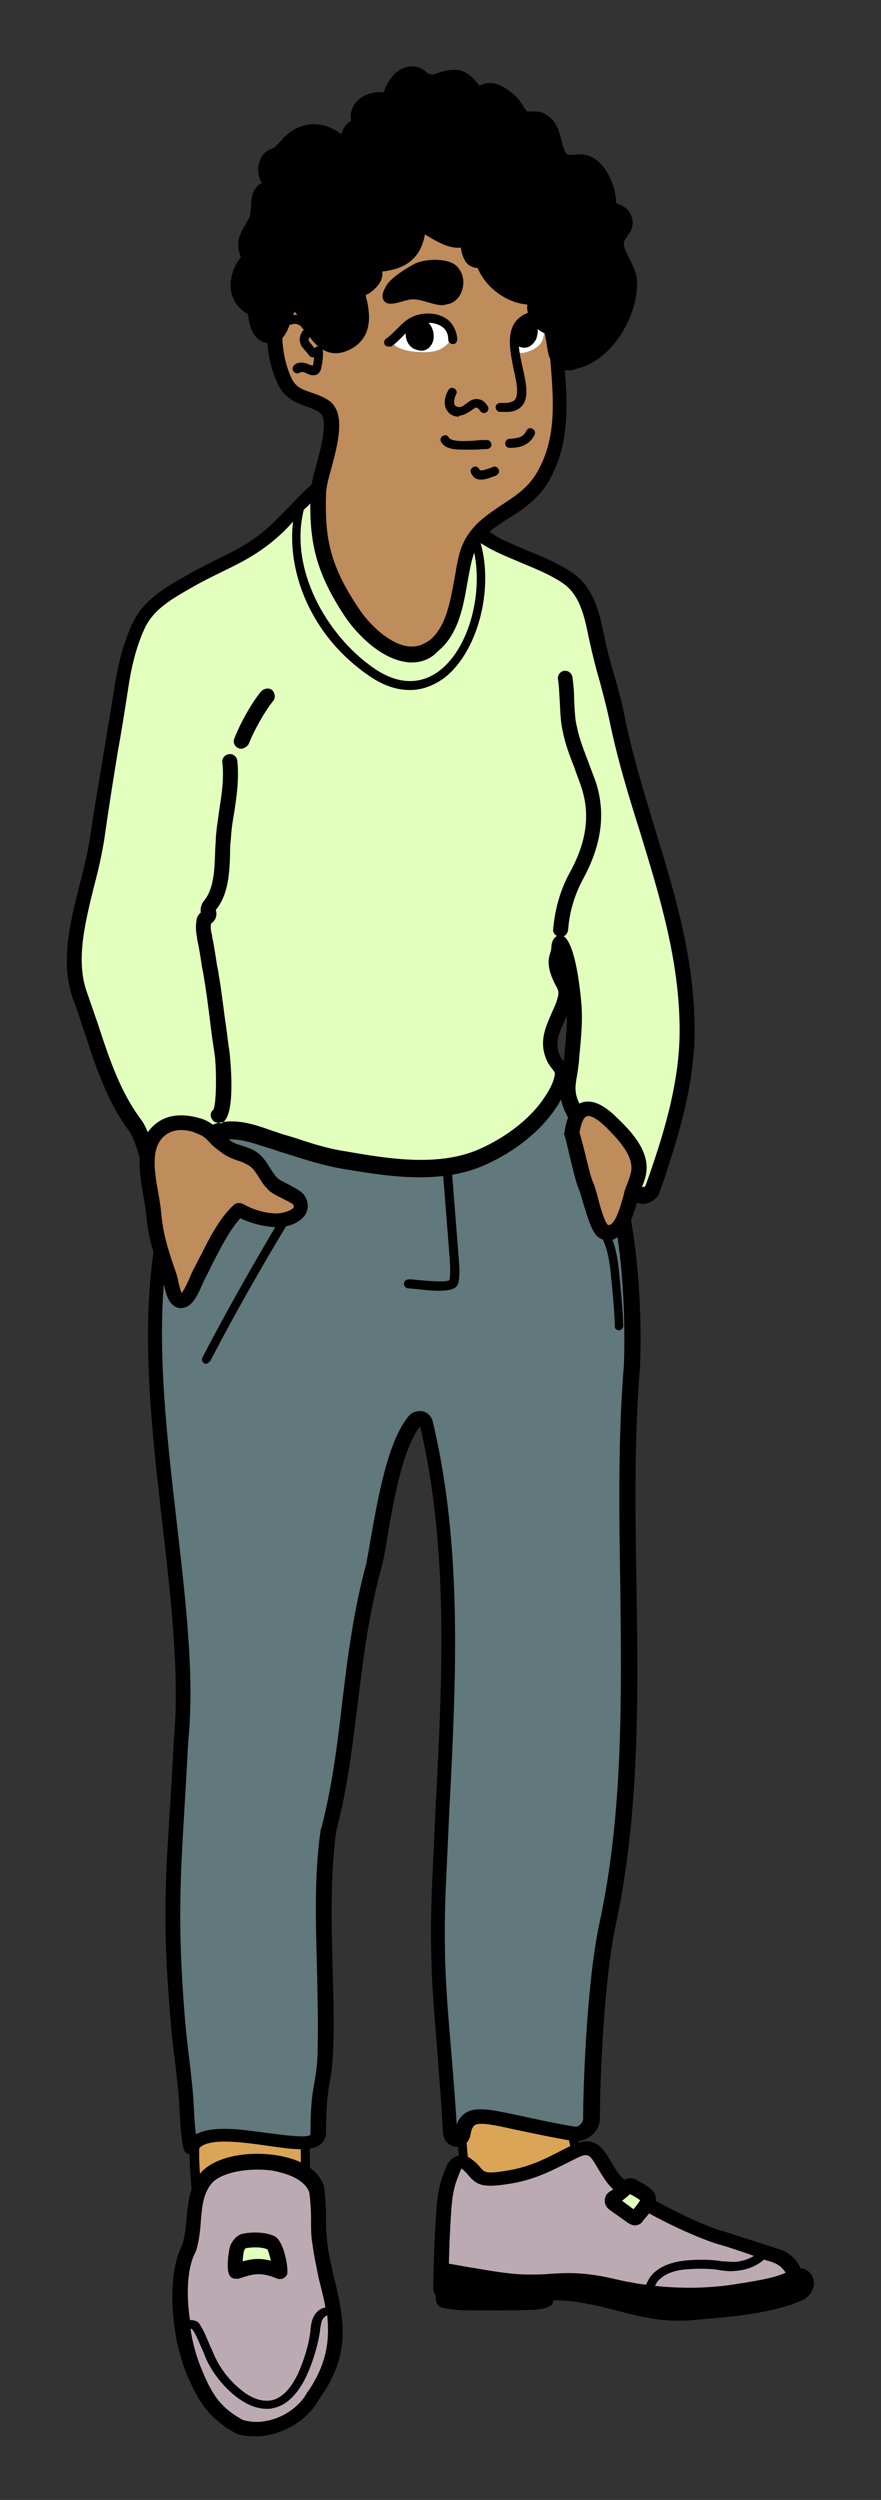 <svg xmlns="http://www.w3.org/2000/svg" xmlns:xlink="http://www.w3.org/1999/xlink" viewBox= "0 0 147 417" width="147px" height="417px">
<rect x="0" y="0" width="147" height="417" fill="#333333" stroke="none"/>
<g xmlns="http://www.w3.org/2000/svg" id="ben.svg">
<path id="Socks" fill="#DAA557" d="M78.1,365.9C77.6,360.9,76.5,355.2,77.5,350.2C78.2,346.8,79.2,347.6,82.5,347.3C86.5,346.9,90.7,348.2,94.7,348C94.6,351.5,95.1,355,95.9,358.3C96.5,360.8,98.2,364,97.9,366.5C97,374.2,78.3,367.8,78.1,365.9zM43.6,343.8C39.3,344.6,35,347.7,33.6,351.7C31.6,357.5,32.8,363.8,33.1,369.7C33.5,377.4,35.9,380.6,44.1,379C47.6,378.3,51.2,377.1,51.5,373.4C51.7,370.7,50.9,367.8,50.9,365.1C51,358.7,50.3,350.9,52,344.8C50,344.6,46,343.3,43.6,343.8z"/>
<path id="SocksBorder" d="M91.9,371C91.8,371,91.7,371,91.6,371C86.5,370.9,77.5,368.1,77.3,366C77.2,365,77.1,363.9,76.9,362.8C76.4,358.5,75.9,354.1,76.7,350.1C77.3,347,78.5,346.8,80.7,346.7C81.2,346.7,81.7,346.7,82.4,346.6C84.6,346.4,86.8,346.7,89,346.9C91,347.1,92.8,347.4,94.7,347.3C94.9,347.3,95.1,347.4,95.3,347.5C95.5,347.6,95.5,347.9,95.5,348.1C95.4,351.1,95.8,354.4,96.7,358.2C96.9,359,97.2,359.8,97.5,360.7C98.2,362.7,98.9,364.7,98.7,366.6L98.7,366.6C98.5,368.7,97.1,371,91.9,371zM78.9,365.8C79.8,367,89.1,370.4,94.3,369.3C96.1,368.9,97.1,368,97.2,366.6C97.4,365.1,96.7,363.2,96.1,361.3C95.8,360.4,95.5,359.5,95.3,358.6C94.4,354.9,94,351.7,94,348.9C92.3,348.9,90.6,348.7,88.9,348.5C86.8,348.2,84.7,348,82.6,348.2C81.9,348.3,81.3,348.3,80.8,348.3C78.9,348.4,78.7,348.4,78.2,350.5C77.4,354.3,77.9,358.6,78.4,362.8C78.7,363.7,78.8,364.8,78.9,365.8zM98,366.7L98,366.7L98,366.7zM40.5,380.2C38.4,380.2,36.7,379.7,35.5,378.7C33.5,377.1,32.6,374.4,32.3,369.7C32.2,368.4,32.1,367,32,365.7C31.6,361,31.2,356.1,32.8,351.4C34.2,347.3,38.5,343.9,43.4,343C45.2,342.7,47.5,343.1,49.6,343.6C50.5,343.8,51.4,344,52.1,344C52.3,344,52.5,344.1,52.7,344.3C52.8,344.5,52.9,344.7,52.8,344.9C51.5,349.3,51.6,354.6,51.7,359.7C51.7,361.6,51.8,363.3,51.7,365C51.7,366.2,51.8,367.5,52,368.7C52.2,370.2,52.4,371.8,52.3,373.4C51.9,377.7,47.8,379,44.3,379.7C42.8,380,41.6,380.2,40.5,380.2zM44.7,344.4C44.3,344.4,44,344.4,43.7,344.5C39.3,345.3,35.5,348.3,34.3,351.9C32.8,356.2,33.2,361,33.6,365.5C33.7,366.8,33.8,368.2,33.9,369.5C34.1,373.7,34.9,376.1,36.5,377.4C38,378.6,40.4,378.9,44,378.2C47.2,377.6,50.5,376.5,50.8,373.3C50.9,371.9,50.7,370.5,50.5,369C50.3,367.7,50.2,366.4,50.2,365.1C50.2,363.4,50.2,361.7,50.2,359.9C50.1,355,50.1,349.9,51.1,345.5C50.6,345.4,50,345.3,49.3,345.2C47.9,344.8,46.1,344.4,44.7,344.4z"/>
<path id="Shoes" fill="#BCAAB2" d="M129.4,376.2C130.9,376.7,131.9,377.6,132.4,378.8C132.6,379.2,133,379.5,133.4,379.6C133.4,379.6,133.5,379.6,133.5,379.6C134.7,379.9,134.8,381.6,133.6,382.1C128,384.4,121.1,384.9,115.2,385.4C108.8,386,104.3,383.8,98.3,382.7C92.8,381.7,88,382.2,80.5,382.5C78.1,382.6,73.5,383.1,73.5,381.4C73.5,379.4,73.6,376.2,73.7,374.1C74.1,366.6,74,365.4,75.7,361.3C76,360.5,77.1,360.2,77.7,360.8C80,362.7,79.2,363.8,83.8,363.2C88.8,362.6,91.6,360.9,95.5,358.9C99.6,356.8,99.7,360.1,102.2,363.4C104.6,366.5,115.9,371.9,120.2,373.2C120.4,373.3,126.1,375.1,129.4,376.2zM32.1,395C34,399.8,35.5,402.3,39.7,404.7C39.9,404.8,40.1,404.9,40.3,405C44.5,406.2,50.2,403.9,52.4,399.6C57.2,392.6,56.1,387.2,54.7,380.9C54.4,379.9,54.2,378.8,54,377.8C53.7,376.3,53.4,374.8,53.2,373.2C53,370.7,53.2,367.8,52.8,365.3C51,359.6,38.4,359.4,34.7,363.1C31.7,366.3,32.9,371.2,31.6,375.1C29.2,379.5,29.7,389,32.1,395z"/>
<path id="ShoesBorder" d="M135.8,380.6C135.7,379.5,134.9,378.6,133.9,378.4C133.9,378.4,133.8,378.4,133.7,378.4C133.6,378.4,133.6,378.4,133.6,378.4C132.9,376.8,131.6,375.6,129.8,375.1C127,374.2,122.6,372.8,121.1,372.3C120.8,372.2,120.7,372.2,120.7,372.2C120.7,372.2,120.7,372.2,120.7,372.2C116.1,370.9,105.5,365.5,103.4,362.8C102.8,362,102.3,361.2,101.9,360.5C100.6,358.3,99.2,355.9,95.1,358L93.9,358.6C90.6,360.3,88.1,361.6,83.8,362.2C81,362.6,80.8,362.3,80.1,361.5C79.8,361.1,79.3,360.6,78.6,360.1C78,359.6,77.2,359.4,76.4,359.6C75.6,359.8,75,360.4,74.6,361.1C73,364.9,72.9,366.5,72.6,372.2L72.5,374.3C72.4,376.5,72.3,379.6,72.3,381.7C72.3,382.1,72.4,382.5,72.7,382.9C72.7,383.3,72.7,383.7,72.8,384C72.9,384.2,73,384.5,73.3,384.7C73.6,384.9,73.9,385,74.1,385C76.1,385.4,78.2,385.4,80.3,385.4C83,385.4,85.7,385.4,88.4,385.3C89.4,385.3,90.4,385.2,91.3,384.9C91.5,384.8,91.8,384.7,92,384.5C92.2,384.3,92.3,384,92.3,383.8C92.3,383.8,92.3,383.8,92.3,383.7C94.3,383.7,96.2,383.9,98.1,384.3C99.9,384.6,101.6,385.1,103.2,385.5C106.4,386.3,109.4,387.1,113.1,387.1C113.8,387.1,114.6,387.1,115.4,387L116.8,386.9C122.4,386.4,128.9,385.9,134.1,383.6C135.3,382.8,135.9,381.7,135.8,380.6zM102.8,380.2C100.7,379.7,98.5,379.3,96.3,379.2C94.7,379.1,93.2,379.2,91.6,379.3C90.5,379.4,89.3,379.4,88.2,379.4C85.2,379.4,82,378.8,79,378.3C77.6,378.1,76.3,377.8,74.9,377.6C74.9,376.4,75,375.1,75,374.1L75.1,372C75.4,366.3,75.5,365.1,77,361.7C77.5,362.1,77.9,362.5,78.2,362.9C79.5,364.4,80.4,364.9,84.1,364.4C88.8,363.8,91.6,362.3,95,360.6L96.2,360C98.2,359,98.4,359.4,99.7,361.6C100.2,362.4,100.7,363.3,101.4,364.2C104.2,367.8,115.8,373.2,120,374.4L120.4,374.5C121.4,374.8,123.6,375.5,125.8,376.3C124.8,376.9,123.7,377.2,122.6,377.3C121.9,377.3,121.2,377.2,120.5,377.2L119.9,377.1C118.3,376.9,116.7,376.9,115.1,377C111.9,377.2,109.7,378.2,108.5,379.8C108.2,380.2,108,380.7,107.8,381.1C107,381,106.2,380.9,105.3,380.7C104.5,380.6,103.7,380.4,102.8,380.2zM124.1,380.8L123.4,380.9C118.8,381.7,114,381.8,109.3,381.3C109.4,381.1,109.5,380.9,109.6,380.7C110.6,379.4,112.4,378.6,115.1,378.5C116.6,378.4,118.2,378.4,119.7,378.6L120.3,378.7C121,378.8,121.8,378.9,122.6,378.8C124.4,378.7,126.1,378.1,127.5,376.9C128,377.1,128.6,377.2,129,377.4C129.9,377.7,130.6,378.3,131.1,379.1C129.1,380,126.4,380.4,124.1,380.8zM55.9,380.5C55.6,379.5,55.4,378.5,55.2,377.5C54.8,375.8,54.6,374.4,54.5,373C54.4,372,54.4,371,54.4,370C54.4,368.3,54.3,366.6,54.1,365C54.1,364.9,54.1,364.9,54.1,364.8C53.4,362.4,51,360.6,47.6,359.8C43.1,358.7,36.8,359.2,33.8,362.1C31.6,364.4,31.4,367.4,31.1,370.2C31,371.7,30.8,373.2,30.4,374.5C28.4,378.3,28.4,384.9,29.5,390.5C29.5,390.7,29.5,390.9,29.6,391C30,392.6,30.4,394.1,30.9,395.4C33,400.5,34.7,403.2,39,405.7C39.3,405.9,39.6,406,39.9,406.1C40.8,406.3,41.6,406.4,42.5,406.4C46.8,406.4,51.3,403.9,53.3,400.1C58.7,392.7,57.3,386.6,55.9,380.5zM32.6,375.7C32.6,375.6,32.7,375.6,32.7,375.5C33.2,373.9,33.4,372.2,33.5,370.6C33.7,368.1,33.9,365.7,35.5,364C36.8,362.7,39.8,361.9,42.9,361.9C44.2,361.9,45.6,362,46.9,362.4C48.4,362.8,50.9,363.7,51.6,365.7C51.8,367.1,51.9,368.7,51.9,370.2C51.9,371.3,51.9,372.4,52,373.4C52.2,374.8,52.4,376.3,52.8,378.1C53,379.2,53.2,380.2,53.5,381.3C53.8,382.5,54.1,383.7,54.3,384.9C53.5,385,52.8,385.6,52.4,386.3C52,387,51.9,387.8,51.8,388.6L51.8,388.8C51.5,391.3,50.7,393.7,49.7,396C48.8,397.8,47.4,400,45.2,400.4C43.3,400.7,41.5,399.7,40.3,398.7C38.4,397.2,36.9,395.3,35.9,393.2C35.6,392.6,35.4,392,35.1,391.4C34.6,390.3,34.2,389.1,33.5,388C33.3,387.6,33,387.2,32.5,387.1C32.2,387,31.9,387,31.7,387C31,382.5,31.3,378.1,32.6,375.7zM51.4,398.9C51.4,398.9,51.3,399,51.3,399C49.4,402.6,44.5,404.8,40.7,403.7C40.6,403.7,40.5,403.6,40.4,403.6C36.5,401.4,35.2,399.1,33.4,394.6C32.7,392.8,32.1,390.7,31.8,388.5C31.8,388.5,31.9,388.4,31.9,388.4C31.9,388.4,32,388.5,32.2,388.7C32.8,389.6,33.2,390.7,33.7,391.8C34,392.4,34.2,393.1,34.5,393.7C35.6,396,37.3,398.1,39.3,399.7C40.6,400.7,42.4,401.8,44.5,401.8C44.8,401.8,45.2,401.8,45.5,401.7C47.7,401.3,49.6,399.5,51.1,396.4C52.2,394,53,391.4,53.4,388.8L53.4,388.6C53.5,388,53.6,387.3,53.8,386.9C54,386.6,54.3,386.3,54.6,386.2C55,390.3,54.6,394.2,51.4,398.9z"/>
<path id="ShoeDeco" fill="#E2FFBD" d="M105.4,364.6C106.3,365.1,108.1,366,108.2,366.6C108.4,367.4,106.8,369.1,106.3,369.6C106.2,369.7,106,369.9,105.9,369.9C105.7,369.9,105.6,369.8,105.5,369.7L102.4,367.5C102.1,367.3,102.1,366.7,102.4,366.5C103.2,365.9,104,365.3,104.8,364.6C104.9,364.5,105.2,364.5,105.4,364.6zM40.7,373.8C40.2,373.9,39.6,374.7,39.5,375.2C39.2,376.6,39.2,378.9,39.3,378.8C41.8,377.9,43.3,377.5,46.7,378.8C47,378.9,46.2,374.5,45.3,374C44,373.5,42.3,373.5,40.7,373.8z"/>
<path id="ShoeDecoBorder" d="M105.9,371.2C105.4,371.2,105,370.9,104.8,370.8L101.7,368.6C101.2,368.2,100.9,367.7,100.9,367.1C100.9,366.5,101.2,365.9,101.7,365.6C102.5,365.1,103.2,364.5,103.9,363.8C104.5,363.3,105.3,363.2,106,363.5L106.3,363.7C108,364.6,109.2,365.3,109.4,366.4C109.6,367.5,108.8,368.7,107.4,370.3L107.3,370.4C107.2,370.7,106.7,371.2,105.9,371.2C106,371.2,106,371.2,105.9,371.2zM103.8,367.1L105.7,368.5C106.4,367.7,106.7,367.2,106.8,367C106.4,366.7,105.6,366.2,105.1,366C104.8,366.3,104.3,366.7,103.8,367.1zM107.1,367.1L107.1,367.1L107.1,367.1zM104.8,365.7C104.8,365.7,104.8,365.7,104.8,365.7L104.8,365.7zM104.7,364.7L104.7,364.7L104.7,364.7zM39.3,380.1C39,380.1,38.7,380,38.5,379.8C37.5,378.9,38.3,375,38.3,375C38.5,374.1,39.4,372.8,40.5,372.6L40.5,372.6C42.5,372.2,44.5,372.4,45.8,373C47.4,373.8,48.2,378.5,47.9,379.4C47.6,380,46.9,380.3,46.3,380.1C43.4,378.9,42.2,379.3,39.8,380.1C39.6,380.1,39.4,380.1,39.3,380.1zM41,375C40.9,375.1,40.7,375.4,40.7,375.5C40.6,376,40.5,376.6,40.5,377.2C42,376.8,43.3,376.6,45.2,377.1C45,376.3,44.8,375.5,44.6,375.2C43.7,374.8,42.4,374.8,41,375zM44.5,375.1L44.5,375.1L44.5,375.1zM40.9,375L40.9,375C40.9,375,40.9,375,40.9,375C40.9,375,40.9,375,40.9,375zM40.7,373.8L40.7,373.8L40.7,373.8z"/>
<path id="Pants" fill="#61787C" d="M54.3,341.8C54.1,347.7,53.1,347.7,53.1,356C53.1,360.6,35.6,353.1,32,358.1C31.5,358.8,31.2,351.6,31.1,350.8C30.9,346.9,30.1,341.9,29.6,336C28,316.9,29.2,309.2,30.2,290.3C33.4,255.5,10.9,200.9,44.8,176.8C44.8,176.8,44.9,176.8,44.9,176.7C60.2,167.5,90,163.5,96.2,184.9C96.2,185.1,96.3,185.2,96.4,185.3C107,196.5,105.4,227.7,105.4,227.7C102.9,259.2,107.9,290.7,101.3,321.1C99.4,330.1,98.7,346.5,98.7,353.3C98.7,354.9,97.2,356.1,95.6,355.9C82,353.7,78,350.8,77.2,356C77,357.4,75.2,357.2,75.1,355.7C74.2,338.8,72.5,331.8,73.2,314.4C74.2,289.2,77.1,262.4,71,237.4C70.8,236.6,69.7,236.3,69.2,236.9C64.9,242.1,63.5,255.8,62.3,261.2C58.2,275.8,58.5,290.7,54.8,305.2C54.8,305.2,54.8,305.3,54.8,305.3C53.2,317.1,54.6,330.2,54.3,341.8z"/>
<path id="PantsBorder" d="M31.9,359.4C31.8,359.4,31.7,359.4,31.6,359.4C30.7,359.1,30.3,359,29.9,350.9C29.8,348.9,29.5,346.6,29.2,343.9C28.9,341.6,28.6,339,28.4,336.2C27.1,321,27.6,313.1,28.4,301C28.6,297.8,28.8,294.3,29,290.3C30,279.7,28.6,267.3,27.1,254.2C23.8,225.5,20.1,192.9,44.2,175.8C44.3,175.8,44.3,175.7,44.4,175.7C55,169.3,72.2,165.4,84.4,170.2C91.1,172.8,95.5,177.7,97.5,184.5C108.4,196.2,106.8,227.5,106.8,227.8C105.8,240,106,252.5,106.2,264.5C106.5,283.3,106.7,302.7,102.7,321.3C100.8,330.1,100.1,346.7,100.1,353.3C100.1,354.4,99.6,355.5,98.7,356.2C97.8,356.9,96.7,357.3,95.5,357.1C91.8,356.5,88.8,355.8,86.3,355.3C82.7,354.5,80,353.9,79.2,354.5C79.1,354.6,78.7,354.8,78.5,356.1C78.3,357.3,77.3,358.2,76.2,358.1C75.1,358.1,74,357.2,73.9,355.6C73.6,349.9,73.2,345.5,72.9,341.2C72.2,333,71.6,325.8,72.1,314.2C72.3,309.9,72.5,305.5,72.7,301.2C73.8,280.1,74.9,258.4,70.1,237.9C67.1,241.8,65.6,250.7,64.6,256.6C64.3,258.5,64,260.1,63.7,261.3C61.6,268.8,60.6,276.6,59.7,284.1C58.8,291.1,58,298.3,56.1,305.4C55.1,312.7,55.3,320.7,55.5,328.5C55.6,332.9,55.8,337.4,55.6,341.6L55.6,341.6C55.5,344.3,55.3,345.8,55,347.3C54.7,349.2,54.4,351.2,54.4,355.7C54.4,356.5,54.1,357.1,53.6,357.6C52,359,48.7,358.5,44.5,357.9C40.3,357.3,34.5,356.5,33.1,358.5C32.8,359.2,32.3,359.4,31.9,359.4zM37.5,355.1C39.8,355.1,42.3,355.5,44.7,355.8C47.1,356.1,51.2,356.7,51.8,356.1C51.8,351.3,52.1,349.2,52.5,347.2C52.7,345.7,53,344.3,53,341.8C53.1,337.6,53,333.4,52.9,328.8C52.7,320.9,52.4,312.8,53.5,305.3C53.5,305.2,53.5,305.1,53.6,305C55.4,298.1,56.3,291,57.1,284C58,276.4,59,268.6,61.1,260.9C61.3,259.8,61.6,258.2,61.9,256.4C63.1,249.7,64.7,240.4,68.2,236.2C68.8,235.5,69.6,235.3,70.5,235.4C71.4,235.6,72,236.3,72.2,237.1C77.2,258,76.1,280.1,75,301.5C74.8,305.8,74.6,310.2,74.4,314.4C73.9,325.8,74.5,332.9,75.2,341.1C75.5,344.9,75.9,349.3,76.2,354.4C76.4,353.7,76.9,353,77.6,352.5C79.4,351.3,82,351.9,86.7,352.9C89.1,353.4,92.1,354.1,95.7,354.7C96.1,354.8,96.5,354.7,96.8,354.4C97.1,354.1,97.3,353.8,97.3,353.4C97.3,348.1,97.9,330.7,100,320.9C104,302.5,103.7,283.2,103.5,264.6C103.3,252.5,103.1,240,104.1,227.7C104.1,227.4,105.6,197.1,95.5,186.3C95.3,186,95.1,185.7,95,185.4C93.2,179.3,89.3,175,83.4,172.6C72,168.1,55.4,172,45.5,177.9C22.6,194.2,26.1,224.6,29.5,254C31,267.2,32.5,279.7,31.4,290.5C31.2,294.5,31,298,30.8,301.2C30.1,313.1,29.6,321,30.8,336C31,338.7,31.3,341.3,31.6,343.6C31.9,346.3,32.2,348.7,32.3,350.8C32.4,352.8,32.5,354.7,32.7,356C34,355.3,35.7,355.1,37.5,355.1zM54.3,341.8L54.3,341.8L54.3,341.8zM35.1,227C39.2,219.1,43.7,211.2,48.3,203.6C48.5,203.2,48.4,202.8,48,202.6C47.6,202.4,47.2,202.5,47,202.9C42.4,210.6,37.9,218.5,33.8,226.4C33.6,226.8,33.7,227.2,34.1,227.4C34.2,227.5,34.3,227.5,34.4,227.5C34.7,227.4,34.9,227.2,35.1,227zM76.5,213.9C76.8,212.4,76.6,210.9,76.5,209.4L75.4,195.4C75.4,195,75,194.7,74.6,194.7C74.2,194.7,73.9,195.1,73.9,195.5L75,209.5C75.1,210.9,75.2,212.3,75,213.5C74.5,214,70.8,213.6,69.6,213.5C69,213.4,68.5,213.4,68.2,213.4C67.8,213.4,67.4,213.7,67.4,214.1C67.4,214.5,67.7,214.9,68.1,214.9C68.4,214.9,68.8,215,69.4,215C70.8,215.2,72.1,215.3,73.2,215.3C75.1,215.3,76.3,215,76.5,213.9zM103.3,221.9C103.7,221.9,104,221.5,104,221.1C103.9,218.2,103.6,215.2,103.3,212.2C103.1,210,102.7,207.8,101.8,205.9C101.6,205.5,101.2,205.4,100.8,205.6C100.4,205.8,100.3,206.2,100.5,206.6C101.4,208.4,101.7,210.4,101.9,212.4C102.2,215.3,102.5,218.3,102.6,221.2C102.5,221.6,102.9,221.9,103.3,221.9C103.3,221.9,103.3,221.9,103.3,221.9z"/>
<path id="Shirt" fill="#E2FFBD" d="M73.4,84.7C76.5,85.8,79.8,89.2,83.1,90.8C86.8,92.6,91,93.9,94.5,96.2C98.2,98.6,98.8,103,99.7,106.9C100.6,111.3,102.1,115.5,103,119.9C106.6,137.5,114.7,153.2,114.7,171.9C114.7,180.9,111.9,189.8,108.9,198.4C108.5,199.5,107,199.9,106.2,199C104.5,197.3,102.8,195.3,101.1,193.7C99.3,192,96.3,186.7,95.3,184.3C94.2,181.7,95.1,179.9,95.3,177.1C95.6,173.6,96,170.2,95.6,166.6C95.2,162.9,93.5,154.9,93.1,158.2C92.9,159.9,92.3,160.1,92.9,162C93.5,164.1,94.7,164.7,94.2,166.7C93.3,170.3,90.6,172.8,92.2,176.5C93.1,178.5,94.1,177.9,93.4,180.5C93,182.1,91.9,183.8,90.9,185.1C88.2,188.6,84.1,191.5,80,193.2C72.8,196.2,64.1,194.7,57,193.5C53.4,192.9,49.7,191.5,46.1,190.4C43,189.5,39.6,187.9,36.3,188.9C32.5,190,30.2,194.5,26.8,195.1C24.5,195.5,24.3,190.3,22.3,187.6C17.7,181.3,15.9,173.5,13.2,166.1C10.2,157.9,14.8,148.2,16,139.9C17.2,131.7,18.6,123.5,19.9,115.3C20.5,111.6,21.2,108,22.8,104.5C24.4,100.9,27.8,98.9,31.2,97C37.4,93.5,41.2,92.6,46.3,87.9C47.5,86.8,52,81.7,53.4,81C53.2,86.4,52.7,89.2,56,95.5C58.3,99.8,72.1,100.6,72.7,93.6C73,92,69.7,81.5,73.4,84.7z"/>
<path id="ShirtBorder" d="M93.5,156.3C93.5,156.3,93.5,156.3,93.5,156.3C92.7,156.2,92.2,155.6,92.3,155C92.6,151.6,93.5,148.4,95.1,145.5C97.9,140.4,98.5,135.8,97,131.3C96.7,130.3,96.2,129.2,95.9,128.2C95.1,126.2,94.3,124.1,93.9,122C93.5,120.3,93.5,118.6,93.4,117C93.3,115.7,93.3,114.5,93.1,113.3C93,112.6,93.5,112,94.1,111.9C94.8,111.8,95.4,112.3,95.5,112.9C95.7,114.2,95.8,115.6,95.8,116.8C95.9,118.4,95.9,119.9,96.3,121.4C96.7,123.4,97.5,125.3,98.2,127.2C98.6,128.3,99,129.3,99.4,130.4C101.1,135.6,100.4,140.9,97.3,146.6C95.9,149.2,95,152.1,94.8,155.1C94.7,155.8,94.2,156.3,93.5,156.3zM115.9,171.9C115.9,181.2,113,190.3,110.1,198.8C109.8,199.7,109,200.4,108,200.7C107.8,200.8,107.6,200.8,107.3,200.8C106.5,200.8,105.8,200.5,105.3,200C104.5,199.3,103.8,198.4,103.1,197.7C102.1,196.6,101.2,195.6,100.2,194.8C98.2,192.9,95.1,187.3,94.1,185C93.9,184.4,93.7,183.9,93.6,183.4C93.2,184.2,92.6,185.1,91.9,186C89.3,189.4,85.2,192.5,80.5,194.5C72.9,197.7,64,196.1,56.8,194.9C54,194.4,51.1,193.5,48.3,192.6C47.4,192.3,46.6,192.1,45.8,191.8C45.3,191.6,44.8,191.5,44.2,191.3C41.7,190.5,39.1,189.6,36.7,190.3C35.1,190.8,33.7,192,32.4,193.3C30.8,194.7,29.2,196.2,27.1,196.6C24.6,197,23.7,194.4,23,192.1C22.6,190.8,22.1,189.5,21.5,188.6C17.8,183.6,15.9,177.7,14,171.9C13.4,170.2,12.9,168.4,12.2,166.7C10,160.6,11.7,153.9,13.3,147.5C14,144.8,14.6,142.3,15,139.9C15.7,134.9,16.6,129.9,17.4,125C17.9,121.8,18.5,118.5,19,115.3C19.5,111.8,20.3,108,22,104.2C23.8,100.2,27.4,98.1,30.9,96.1C32.9,95,34.6,94.1,36.2,93.3C39.7,91.6,42.4,90.3,45.7,87.1C46,86.8,46.7,86.1,47.4,85.4C50.1,82.6,52,80.5,53.2,80.1C53.6,79.9,54,80,54.4,80.2C54.8,80.4,55,80.8,54.9,81.3C54.9,81.8,54.9,82.3,54.8,82.8C54.6,87.3,54.5,89.7,57.4,95.1C58.4,96.9,63.1,98.3,67.3,97.5C68.9,97.2,71.5,96.3,71.8,93.7C71.8,93.4,71.6,92.2,71.4,91.2C70.5,86.9,70.1,84.3,71.6,83.4C72.4,83,73.2,83.1,74.2,83.9C76,84.6,77.8,85.9,79.6,87.2C81,88.2,82.4,89.3,83.8,90C85.1,90.6,86.5,91.2,87.9,91.8C90.4,92.8,93,93.9,95.3,95.4C99.1,97.9,100,102.2,100.8,106L101,106.9C101.4,108.9,102,111,102.6,113C103.2,115.2,103.9,117.6,104.3,119.9C105.6,126.2,107.5,132.3,109.3,138.3C112.5,148.7,115.9,159.8,115.9,171.9zM50.7,85C48.2,94.8,54.4,105.9,62.3,111.4C66.3,114.2,70.1,114.3,73.3,111.9C78.7,107.8,81.1,97.3,78.5,89.9C78.4,89.7,78.5,89.5,78.5,89.4C78.3,89.3,78.1,89.1,77.9,89C76.2,87.7,74.5,86.5,73,86C73,86,73,86,72.9,86C73,87.3,73.4,89.4,73.6,90.5C73.9,92.2,74.1,93.1,74.1,93.7C73.8,96.8,71.5,99,67.6,99.7C63.1,100.6,56.8,99.3,55,96C52.1,90.6,51.9,87.6,52.1,83.6C51.7,84.1,51.2,84.6,50.7,85zM94.6,169.4C94.5,169.7,94.3,170,94.2,170.3C93.3,172.3,92.5,173.9,93.4,176C93.6,176.5,93.9,176.8,94.1,177.1C94.1,177.1,94.1,177.1,94.1,177.1C94.1,177.1,94.1,177,94.1,177L94.2,175.7C94.4,173.6,94.6,171.5,94.6,169.4zM113.4,171.9C113.4,160.2,110,149.3,106.8,138.8C104.9,132.8,103,126.6,101.7,120.2C101.2,117.9,100.6,115.6,100,113.4C99.4,111.4,98.9,109.3,98.4,107.1L98.2,106.2C97.5,102.7,96.7,99.1,93.8,97.2C91.7,95.8,89.2,94.8,86.8,93.8C85.4,93.2,83.9,92.6,82.5,91.9C81.7,91.5,81,91.1,80.2,90.6C82.4,98.4,79.7,108.8,74.1,113.1C72.3,114.4,70.4,115.1,68.4,115.1C66.1,115.1,63.8,114.3,61.4,112.6C51.6,105.8,47.9,95.1,48.9,87C48.2,87.8,47.6,88.4,47.3,88.7C43.7,92.1,40.7,93.6,37.2,95.3C35.6,96.1,33.9,96.9,32,98C28.7,99.9,25.6,101.6,24.1,104.9C22.5,108.4,21.8,112,21.3,115.4C20.8,118.6,20.3,121.9,19.7,125.1C18.9,130,18.1,135,17.4,140C17,142.5,16.4,145.2,15.7,147.8C14.2,153.9,12.6,160.2,14.5,165.5C15.1,167.2,15.7,169,16.3,170.7C18.2,176.5,20,182,23.5,186.7C24.4,187.9,24.9,189.5,25.4,190.8C25.7,191.7,26.3,193.5,26.7,193.6C28.1,193.4,29.4,192.2,30.8,190.9C32.3,189.5,34,188,36.1,187.4C39.2,186.5,42.3,187.5,45.1,188.5C45.6,188.7,46.1,188.8,46.6,189C47.4,189.3,48.3,189.5,49.2,189.8C51.9,190.7,54.7,191.6,57.4,192C64.3,193.2,72.8,194.7,79.7,191.8C83.9,190,87.7,187.2,90.1,184.1C91.3,182.5,92.1,181.1,92.4,180C92.7,179,92.6,178.9,92.3,178.5C92,178.1,91.6,177.7,91.2,176.8C89.9,173.8,91,171.4,92,169.1C92.4,168.2,92.9,167.2,93.1,166.2C93.3,165.4,93.1,165.1,92.7,164.3C92.4,163.8,92.1,163.1,91.8,162.2C91.4,160.7,91.5,159.9,91.8,159C91.9,158.7,92,158.4,92,157.9C92.1,156.7,92.7,156,93.5,156C93.5,156,93.5,156,93.5,156C95.5,156,96.5,162.4,96.9,166.3C97.3,169.6,97,172.7,96.7,175.8L96.6,177.1C96.5,177.9,96.4,178.7,96.3,179.3C96,180.9,95.8,182.1,96.5,183.7C97.4,186,100.3,191.2,101.9,192.6C102.9,193.5,103.9,194.6,104.9,195.7C105.6,196.5,106.3,197.2,107,197.9C107.1,198,107.3,198,107.4,198C107.5,198,107.6,197.9,107.7,197.8C110.6,189.7,113.4,180.8,113.4,171.9zM41.5,124.1C42.4,121.8,44.2,118.6,45.6,116.9C46,116.4,45.9,115.6,45.4,115.1C44.9,114.7,44.1,114.8,43.6,115.3C42,117.2,40.1,120.6,39.1,123.2C38.8,123.8,39.2,124.6,39.8,124.8C40,124.9,40.1,124.9,40.3,124.9C40.8,124.8,41.3,124.5,41.5,124.1zM37.2,187.2C39.5,185.7,38.3,175.6,38.3,175.5C38,173.6,37.8,171.6,37.5,169.7C37.2,167.4,36.9,164.9,36.5,162.6C36.4,161.8,36.2,161.1,36.1,160.3C35.9,159,35.7,157.6,35.4,156.3L35.4,156.1C35.2,155.3,35.1,154.8,35.2,154.1C35.2,154.1,35.3,154,35.3,154C35.6,153.8,36.4,153,36,151.8C38.2,149.1,38.3,145.4,38.4,142.1C38.4,141.4,38.4,140.8,38.5,140.2C38.6,138.5,38.8,137,39.1,135.4C39.5,132.7,39.9,130,39.6,126.9C39.5,126.2,38.9,125.7,38.2,125.8C37.5,125.9,37,126.5,37.1,127.2C37.4,129.9,37,132.4,36.6,135C36.4,136.6,36.1,138.2,36,140C36,140.7,35.9,141.3,35.9,142C35.8,145.1,35.7,148.3,34,150.3C33.6,150.8,33.4,151.5,33.5,152.2C33.2,152.5,32.9,152.8,32.8,153.4C32.6,154.7,32.7,155.5,32.9,156.5L32.9,156.7C33.2,158,33.4,159.3,33.6,160.6C33.7,161.4,33.9,162.2,34,162.9C34.4,165.2,34.7,167.6,35,169.9C35.2,171.8,35.5,173.8,35.8,175.8C36.1,177.5,36.2,183.9,35.6,185.1C35.1,185.5,35,186.2,35.4,186.7C35.6,187.1,36,187.3,36.5,187.3C36.8,187.4,37,187.4,37.2,187.2zM35.2,154.2L35.2,154.2L35.2,154.2zM33.7,152.7L33.7,152.7L33.7,152.7z"/>
<path id="Body" fill="#BF8C5C" d="M101.8,187C103.7,188.8,106,191.2,106.5,193.9C106.8,195.9,105.9,197.2,105.4,199.1C105,200.5,103.7,206.9,100.8,205.4C99.6,204.8,98.4,199.1,97.8,197.8C97.2,196.5,95.9,190.6,95.4,189C96.1,184.5,98.2,183.6,101.8,187zM33.2,187.7C30.6,186.9,27.9,186.8,26,189C23.1,192.4,25.3,198.4,25.6,202.3C25.9,206.2,27,209.3,28.2,213C28.7,214.4,28.9,217.6,30.6,216.8C31.7,216.3,32.8,213.2,33.4,212.1C35.2,208.7,37,204.3,39.8,201.7C41.7,202.8,43.8,203.4,46,203.5C47.8,203.6,51.2,202.4,49.8,200.1C49.2,199.2,46.3,198.3,45.3,197.3C44.1,196,43.5,194.2,42,193.2C40.6,192.3,38.9,192.2,37.4,191.1C35.9,190.1,35.4,188.4,33.2,187.7zM62.8,35.4C61.3,38.9,59.5,41.6,57.6,45.1C55.1,49.6,56.2,49,51.6,47.6C47,46.2,46.7,47,46.1,52.2C45.7,56,45.9,59.8,47.5,63.5C49,66.8,52,66.3,54.2,68C57.2,70.3,53.2,79,53.1,82.5C52.8,90.2,53.8,95,58.7,102.2C61,105.7,67.3,112.1,72.5,107.7C76.6,104.2,76.5,97.4,77.8,92.6C79.7,85.9,87,85.8,90.6,79.5C94.5,72.6,93.3,65.2,92.9,57.4C92.5,50,94.2,40.9,88.7,35.1C84.1,30.2,68.4,21.6,64.1,31.2C64.6,32.4,63.4,34,62.8,35.4z"/>
<path id="BodyBorder" d="M101.6,206.9C101.1,206.9,100.7,206.8,100.2,206.6C99,206,98.4,204.3,97.2,200.3C97,199.5,96.7,198.7,96.6,198.4C96.2,197.6,95.7,195.5,95,192.6C94.7,191.3,94.4,190,94.2,189.4C94.1,189.2,94.1,189,94.2,188.8C94.6,186,95.6,184.4,97.1,183.9C98.7,183.4,100.5,184.1,102.7,186.2C104.9,188.3,107.3,190.8,107.8,193.7C108.1,195.5,107.6,196.8,107.1,198C106.9,198.5,106.8,198.9,106.6,199.4L106.5,199.8C105.7,202.8,104.8,205.6,102.8,206.5C102.4,206.8,102,206.9,101.6,206.9zM101.4,204.3C101.6,204.4,101.7,204.3,101.8,204.3C102.6,203.9,103.3,202.2,104.1,199.2L104.2,198.7C104.4,198.1,104.6,197.6,104.8,197.1C105.2,196,105.5,195.2,105.3,194.1C104.9,191.9,102.9,189.8,101,187.9C99.4,186.4,98.4,186,97.9,186.2C97.5,186.3,97,187.1,96.7,188.9C96.9,189.6,97.2,190.7,97.5,191.9C98,193.9,98.6,196.6,99,197.3C99.2,197.8,99.4,198.5,99.7,199.5C100,200.8,100.8,203.7,101.4,204.3zM30.2,218.2C29.8,218.2,29.5,218.1,29.3,218C28.1,217.4,27.7,215.8,27.4,214.5C27.3,214.1,27.2,213.8,27.1,213.5L26.9,212.9C25.7,209.4,24.7,206.4,24.4,202.5C24.3,201.6,24.1,200.5,23.9,199.4C23.3,195.8,22.5,191.3,25.1,188.3C26.5,186.7,29,185.2,33.6,186.6C35.2,187.1,36.1,188.1,36.8,188.9C37.2,189.4,37.6,189.8,38.1,190C38.1,190,38.2,190.1,38.2,190.1C38.8,190.6,39.6,190.9,40.4,191.1C41.2,191.4,42,191.6,42.7,192.1C43.8,192.8,44.5,193.9,45.1,194.9C45.5,195.5,45.8,196,46.2,196.4C46.5,196.8,47.4,197.2,48.2,197.6C49.3,198.2,50.3,198.7,50.8,199.4C51.7,200.8,51.3,201.9,51,202.5C50,204.2,47.5,204.8,46,204.7C44,204.6,42,204.1,40.1,203.2C38.3,205.2,36.9,208,35.6,210.5C35.2,211.2,34.9,212,34.5,212.7C34.4,212.9,34.2,213.3,34,213.7C33.1,215.8,32.3,217.5,31.1,218C30.8,218.1,30.5,218.2,30.2,218.2zM30.2,188.5C28.9,188.5,27.8,189,27,189.9C25.2,192,25.8,195.6,26.4,198.9C26.6,200.1,26.8,201.2,26.9,202.3C27.2,205.9,28.1,208.6,29.3,212.1L29.5,212.7C29.6,213,29.7,213.5,29.8,214C29.9,214.4,30.1,215.2,30.3,215.7C30.8,215.1,31.5,213.5,31.8,212.8C32,212.3,32.2,211.9,32.3,211.7C32.7,211,33,210.3,33.4,209.6C34.9,206.6,36.6,203.2,39,201C39.4,200.6,40,200.6,40.5,200.8C42.3,201.8,44.2,202.4,46.2,202.4C47.2,202.4,48.7,201.9,49,201.4C49,201.4,49.1,201.2,48.9,200.9C48.7,200.7,47.9,200.3,47.3,200C46.3,199.5,45.2,199,44.6,198.3C44,197.7,43.6,197,43.2,196.4C42.7,195.6,42.2,194.8,41.5,194.4C41,194.1,40.4,193.8,39.7,193.6C38.8,193.3,37.8,192.9,36.9,192.2C36.2,191.7,35.6,191.2,35.1,190.7C34.5,190,33.9,189.4,32.9,189.1C31.9,188.6,31,188.5,30.2,188.5zM68.7,110.5C68.3,110.5,68,110.5,67.6,110.4C63.6,109.8,59.7,106,57.6,102.9C52.4,95.1,51.6,89.9,51.8,82.4C51.8,81.1,52.3,79.4,52.8,77.5C53.6,74.5,54.8,70,53.4,68.9C52.8,68.4,52,68.1,51.1,67.8C49.5,67.2,47.4,66.5,46.3,63.9C44.7,60.5,44.2,56.5,44.8,51.9C45.2,48.8,45.4,47,46.8,46.1C48,45.3,49.6,45.6,51.9,46.3C52.6,46.5,53.2,46.7,53.6,46.9C54.1,47.1,54.6,47.2,54.8,47.3C55,47.1,55.3,46.5,55.5,46C55.7,45.6,56,45,56.4,44.4C56.9,43.5,57.4,42.7,57.8,42C59.2,39.6,60.5,37.5,61.5,34.9C61.7,34.5,61.9,34.1,62.1,33.6C62.4,33.1,62.9,32,62.8,31.7C62.7,31.4,62.7,31,62.8,30.7C64,28,66.2,26.3,69.2,25.8C76.3,24.6,86.1,30.6,89.5,34.3C94.1,39.2,94,46.2,94,52.4C94,54.2,94,55.8,94,57.4C94.1,58.6,94.1,59.7,94.2,60.9C94.7,67.6,95.1,74,91.6,80.2C89.8,83.3,87.2,85,84.8,86.5C82.1,88.2,79.8,89.7,78.9,92.9C78.5,94.2,78.3,95.6,78,97.1C77.3,101.2,76.5,105.8,73.1,108.6C71.9,109.9,70.4,110.5,68.7,110.5zM48.6,48.2C48.4,48.2,48.3,48.2,48.2,48.3C47.7,48.6,47.5,50.8,47.3,52.3C46.8,56.5,47.2,59.9,48.6,63C49.3,64.6,50.5,65,52,65.5C52.9,65.8,54,66.2,55,66.9C57.7,69,56.4,73.9,55.3,78.1C54.8,79.8,54.4,81.4,54.4,82.4C54.2,89.5,54.9,94.1,59.8,101.4C61.2,103.6,64.6,107.3,68,107.8C69.4,108,70.6,107.6,71.8,106.7C74.4,104.5,75.1,100.5,75.8,96.7C76.1,95.1,76.3,93.6,76.7,92.2C77.9,88.1,80.8,86.2,83.6,84.3C85.9,82.8,88.1,81.4,89.6,78.8C92.8,73.3,92.4,67.3,91.9,60.9C91.8,59.7,91.7,58.5,91.7,57.4C91.6,55.7,91.6,54,91.6,52.3C91.7,46.3,91.7,40.1,87.8,35.9C84.3,32.2,75.4,27.2,69.7,28.2C67.7,28.5,66.3,29.6,65.4,31.3C65.6,32.5,65,33.6,64.4,34.7C64.2,35.1,64,35.4,63.9,35.8C62.8,38.6,61.4,40.8,60,43.2C59.5,44,59.1,44.8,58.6,45.6C58.3,46.2,58,46.7,57.7,47.1C56.2,49.9,55.6,50.1,52.8,49.2C52.3,49,51.8,48.9,51.1,48.6C49.8,48.3,49,48.2,48.6,48.2zM53.1,57.8C52.8,57.8,52.6,57.9,52.5,58.1L51.7,57.1C51.6,57,51.5,56.8,51.5,56.8C51.4,56.6,51.8,56,52,55.9C52.3,55.6,52.2,55.1,51.9,54.8C51.8,54.8,51.8,54.7,51.7,54.7C51.8,54.5,51.8,54.2,51.7,54C51.1,52.8,49.4,52.2,48.1,52.7C47.7,52.9,47.5,53.3,47.7,53.7C47.9,54.1,48.3,54.3,48.7,54.1C49.3,53.9,50.1,54.1,50.4,54.7C50.5,54.8,50.6,54.9,50.7,55C50.3,55.4,49.8,56.3,50.1,57.2C50.2,57.6,50.4,57.9,50.6,58.1L51.6,59.3C51.7,59.5,52,59.6,52.2,59.6C52.3,59.6,52.4,59.6,52.4,59.6C52.4,60.1,52.3,60.5,52.2,61C52.2,61,52.2,61,52.2,61C52.1,61,52,60.9,51.8,60.9C50.4,60.2,49.5,60.5,49.1,60.9C48.8,61.2,48.7,61.6,49,62C49.3,62.3,49.7,62.4,50.1,62.1C50.3,62,50.7,62,51.2,62.3C51.4,62.4,51.8,62.6,52.3,62.6C52.6,62.6,53,62.5,53.2,62.2C53.5,61.9,53.6,61.5,53.6,61.4C53.8,60.5,53.9,59.6,53.9,58.8C53.9,58.2,53.6,57.8,53.1,57.8z"/>
<path id="EyeWhites" fill="#FFFFFF" d="M64.6,57.2C66.3,55.5,67.7,53.5,70.4,53.1C71.9,52.8,73.6,53.2,74.6,54.4C75.2,55.1,75.6,55.9,75.2,56.7C74.7,57.5,73.9,58.1,73.1,58.4C72,58.8,70.8,58.8,69.7,58.7C68.1,58.6,66.5,58.3,65.4,57.2M86.4,58.8C86.8,58.9,87.2,58.9,87.6,58.8C88.7,58.5,89.8,58,90.4,57C90.9,56,90.8,54.8,90.7,53.7C90.6,53.1,90.5,52.4,89.9,52.3C89.6,52.2,89.3,52.3,89,52.4C88,52.7,87.1,53.4,86.5,54.3C86,55.2,85,58.2,86.4,58.8z"/>
<path id="EyePupils" d="M72.1,57.3C71.8,57.9,71.2,58.5,70.3,58.5C70,58.5,69.6,58.4,69.1,58.2C68.3,57.8,67.8,57,67.7,56C67.6,54.9,68,53.9,68.7,53.4C69,53.2,69.8,52.8,70.8,53.3C70.8,53.3,70.8,53.3,70.8,53.3C72.3,54.1,72.7,56.1,72.1,57.3zM89.3,53.7C88.9,53.2,88.3,53,87.5,53.1L87.5,53.1C86.1,53.4,85.3,55,85.4,56.2C85.5,57.3,86.3,57.9,87.4,58C87.4,58,87.5,58,87.5,58C88.3,58,88.9,57.5,89.4,56.7C89.8,55.8,89.9,54.5,89.3,53.7z"/>
<path id="NoseMouth" d="M85,74.7C84.6,74.7,84.3,74.4,84.3,74C84.3,73.6,84.6,73.2,85,73.2C86.3,73.1,87.3,73,87.8,71.9C88,71.5,88.4,71.3,88.8,71.5C89.2,71.7,89.4,72.1,89.2,72.5C88.2,74.6,86.2,74.7,85,74.7C85,74.7,85,74.7,85,74.7zM79.2,75C79.9,75,80.6,74.9,81.2,74.9C81.6,74.9,82,74.6,82,74.2C82,73.8,81.7,73.4,81.3,73.4C80.6,73.4,79.9,73.4,79.2,73.5C77.6,73.6,75.3,73.7,74.9,73C74.7,72.6,74.3,72.5,73.9,72.7C73.5,72.9,73.4,73.4,73.6,73.7C74.2,74.8,75.6,75,77.3,75C77.9,75,78.6,75,79.2,75zM82.6,79.4L82.8,79.3C83.2,79.1,83.4,78.7,83.2,78.3C83,77.9,82.6,77.7,82.2,77.9L82,78C80.6,78.5,80.1,78.6,80,78.3C79.8,77.9,79.4,77.7,79,77.9C78.6,78.1,78.4,78.5,78.6,78.9C79,79.8,79.6,80,80.3,80C81.1,80,82,79.6,82.6,79.4zM76.9,69.3C77.5,69.2,78.1,68.8,78.6,68.5C79,68.2,79.4,67.9,79.6,68C79.6,68,79.8,68.1,80.1,68.5C80.3,68.9,80.8,69,81.1,68.8C81.5,68.6,81.6,68.1,81.4,67.8C81,67.1,80.5,66.7,79.9,66.6C79,66.4,78.3,66.9,77.7,67.4C77.3,67.7,77,67.9,76.7,67.9C76.3,67.9,76.1,67.8,75.9,67.6C75.7,67.3,75.7,66.6,76.1,65.8C76.3,65.4,76.2,65,75.8,64.8C75.4,64.6,75,64.7,74.8,65.1C74.1,66.3,74,67.6,74.6,68.5C75,69.1,75.7,69.5,76.5,69.5C76.7,69.3,76.8,69.3,76.9,69.3zM87.1,67.7C88.3,66.3,87.8,63.9,87.2,61.3C86.3,57.3,85.9,54.5,88.8,53.6C89.2,53.5,89.4,53,89.3,52.6C89.2,52.2,88.7,52,88.3,52.1C84,53.6,85,58,85.7,61.6C86.2,63.7,86.6,65.8,85.9,66.7C85.5,67.1,84.7,67.3,83.5,67.2C83.1,67.2,82.7,67.5,82.7,67.9C82.7,68.3,83,68.7,83.4,68.7C83.6,68.7,83.9,68.7,84.1,68.7C85.5,68.8,86.5,68.4,87.1,67.7z"/>
<path id="EyeTop" d="M64.8,57.8C64.6,57.8,64.3,57.7,64.2,57.5C64,57.2,64.1,56.7,64.4,56.5C65,56.1,65.6,55.5,66.1,55C67.2,53.9,68.3,52.7,70.3,52.4C72.1,52.1,73.7,52.5,74.8,53.4C75.7,54.2,76.2,55.3,76.3,56.6C76.3,57,76,57.4,75.6,57.4C75.2,57.4,74.8,57.1,74.8,56.7C74.8,55.8,74.5,55.1,73.9,54.6C73.1,54,72,53.7,70.6,53.9C69.1,54.1,68.2,55,67.2,56.1C66.6,56.7,66,57.3,65.3,57.8C65.1,57.8,65,57.8,64.8,57.8z"/>
<path id="Eyebrow" d="M75.6,44.9C77.4,46.5,76.6,49.8,74.2,50.1C72.1,50.3,70.4,48.7,68,49.3C66.5,49.7,63.2,51.2,65.1,48C65.8,46.8,68.5,45.2,69.7,44.6C71.6,43.9,74.8,44,75.6,44.9z"/>
<path id="EyebrowBorder" d="M73.8,50.9C72.9,50.9,72.1,50.6,71.3,50.4C70.3,50.1,69.3,49.8,68.2,50C68,50.1,67.7,50.1,67.4,50.2C66.1,50.6,64.7,51,64.1,50.2C63.5,49.5,64,48.4,64.5,47.6C65.4,46.1,68.4,44.4,69.4,43.9C71.3,43.1,74.8,43.1,76.1,44.3C77.2,45.3,77.6,46.9,77.1,48.4C76.7,49.8,75.6,50.7,74.3,50.8C74.2,50.9,74,50.9,73.8,50.9zM69.1,48.4C70.1,48.4,71,48.7,71.8,48.9C72.6,49.2,73.4,49.4,74.2,49.3C75.2,49.2,75.6,48.3,75.8,47.9C76.1,47,75.9,46,75.2,45.4C75.2,45.4,75.2,45.4,75.2,45.4C74.6,44.8,71.8,44.5,70.2,45.3C68.9,45.9,66.5,47.4,65.9,48.4C65.7,48.8,65.5,49.1,65.5,49.2C65.9,49.2,66.7,48.9,67.1,48.8C67.4,48.7,67.7,48.6,68,48.5C68.3,48.4,68.7,48.4,69.1,48.4z"/>
<path id="Hair" d="M58.2,23.2C58.1,21.8,59.1,20.7,60.4,21.2C58.1,18,62.1,15.9,64.8,16.8C65.2,15.2,66.1,13.2,67.7,12.5C69.8,11.6,70.1,13.3,71.8,13.6C73,13.8,74.7,12.6,76.4,13C78.3,13.4,78.7,15,80,16.1C81.8,14.3,83.7,15.7,85.4,17.2C86,17.8,86.9,19.6,87.4,19.8C88.3,20.3,89.2,19.6,90.3,20.2C92.7,21.5,92.1,24.6,93.4,26.3C94.7,28.1,96.7,26.2,98.6,27.7C100.5,29.1,101.9,32.6,101.3,35C102.3,35.2,103.5,35.4,104,36.5C104.7,38.1,103,38.9,102.7,40.3C102.3,42.5,104.8,44.7,104.9,47.3C105,52.5,101,59.3,95.8,60.4C91.6,61.3,92.8,57.2,91.7,54.6C89.6,54.3,87.9,51,90,49.5C86,50.4,81.2,47.3,80.4,43.3C77.9,44.4,77.5,40.5,78.5,39C75.7,41.9,72.7,38.3,69.7,37.3C69.5,42.5,66.7,43.9,62.1,44.2C62.7,45.7,62.4,46.5,61.3,47.5C59.7,49,59.2,47.5,59.8,50.4C60.3,53,60.5,55.9,57.6,57.3C54.3,58.9,52.5,55.9,51.1,53.4C49.3,50,48.4,49.6,47,53.3C46.5,54.7,46,56.4,44.4,56C42.6,55.6,42.3,53,42.3,51.5C38.3,50,39,45.5,41.4,43.1C39.7,40.1,41.3,39.2,42.4,36.7C43.3,34.6,41.6,31.2,45.7,31.3C44.5,30.2,43.5,29,44.2,27.2C44.7,25.9,45.6,26.1,46.4,25.5C47.1,24.9,47.2,24.7,48,23.9C50.8,21.2,53.9,21.4,56.7,24C57.3,23.7,58.3,23.5,58.2,23.2z"/>
<path id="HairBorder" d="M94.9,61.8C94.1,61.8,93.5,61.6,92.9,61.2C91.6,60.3,91.4,58.8,91.2,57.3C91.1,56.7,91,56.2,90.9,55.6C89.6,55.1,88.5,53.8,88.1,52.3C88,51.8,87.9,51.3,88,50.8C86.5,50.7,84.9,50.1,83.5,49.2C81.7,48,80.4,46.4,79.7,44.7C79,44.7,78.3,44.4,77.8,43.8C77.3,43.1,77,42.2,76.9,41.3C75.1,41.5,73.3,40.5,71.9,39.7C71.6,39.5,71.2,39.3,70.9,39.1C70.1,43.6,67.1,44.9,63.8,45.3C63.9,46.5,63.4,47.4,62.3,48.4C61.8,48.8,61.4,49.1,61,49.2C61.1,49.5,61.1,49.9,61.2,50C61.6,51.9,62.5,56.2,58.4,58.3C53.8,60.6,51.3,55.9,50.3,53.8C49.8,52.8,49.4,52.3,49.2,52C49,52.3,48.8,52.7,48.5,53.6L48.4,54C47.9,55.3,47,57.8,44.4,57.2C42.6,56.8,41.6,55,41.4,52.4C39.9,51.6,39,50.4,38.6,48.8C38.2,46.9,38.8,44.6,40.2,42.9C39.2,40.5,40,39.1,40.8,37.7C41.1,37.3,41.3,36.8,41.6,36.3C41.8,35.8,41.8,35.2,41.9,34.5C41.9,33.3,42,31.4,43.7,30.5C43.1,29.6,42.8,28.3,43.4,26.7C43.9,25.4,44.8,25,45.4,24.8C45.6,24.7,45.8,24.6,45.9,24.5C46.2,24.2,46.4,24,46.6,23.8C46.8,23.6,47,23.4,47.3,23C50.2,20.1,53.8,20,57,22.4C57.1,21.6,57.6,20.9,58.2,20.4C58.3,20.3,58.4,20.2,58.6,20.2C58.4,19.2,58.6,18.2,59.2,17.3C60.2,15.9,62.2,15.2,64,15.4C64.6,13.8,65.6,12.1,67.2,11.4C69.2,10.6,70.3,11.4,71,11.9C71.3,12.2,71.6,12.4,72,12.4C72.2,12.5,72.8,12.3,73.3,12.1C74.2,11.8,75.4,11.5,76.6,11.7C78.2,12.1,79,13.1,79.7,13.9C79.8,14,79.9,14.2,80,14.3C82.5,12.9,85,15.1,86.1,16.1C86.5,16.5,86.9,17,87.3,17.7C87.5,18,87.8,18.5,88,18.6C88.1,18.6,88.3,18.6,88.6,18.6C89.2,18.6,90,18.5,90.9,19C92.9,20.1,93.3,21.9,93.7,23.5C93.9,24.3,94.1,25,94.4,25.5C94.7,25.8,94.8,25.9,95.8,25.8C96.7,25.7,98,25.6,99.4,26.6C101.4,28,102.8,31.3,102.8,33.9C103.7,34.2,104.8,34.7,105.3,35.9C106,37.5,105.2,38.7,104.6,39.5C104.4,39.8,104.1,40.1,104.1,40.4C104,41.1,104.5,42.1,105,43.1C105.6,44.3,106.3,45.6,106.3,47.1C106.4,52.8,102.1,60.2,96.2,61.5C95.7,61.7,95.3,61.8,94.9,61.8zM90.2,48.3C90.7,48.3,91.1,48.6,91.3,49C91.5,49.5,91.4,50.2,90.9,50.5C90.8,50.6,90.3,50.9,90.5,51.7C90.7,52.5,91.4,53.2,92,53.3C92.4,53.4,92.8,53.7,93,54.1C93.4,55,93.5,56,93.6,56.9C93.7,57.8,93.9,58.9,94.2,59.1C94.4,59.3,94.9,59.3,95.6,59.1C100.2,58.1,103.8,51.9,103.7,47.2C103.7,46.3,103.2,45.3,102.7,44.3C102,43,101.3,41.6,101.6,40C101.7,39.2,102.2,38.6,102.5,38.1C103,37.3,103.1,37.2,102.9,36.9C102.7,36.4,102,36.3,101.1,36.1C100.8,36,100.5,35.8,100.3,35.6C100.1,35.3,100.1,35,100.1,34.6C100.5,32.8,99.4,29.8,97.9,28.7C97.3,28.3,96.8,28.3,96,28.4C95,28.5,93.5,28.6,92.4,27.1C91.8,26.2,91.5,25.2,91.3,24.2C90.9,22.8,90.7,21.9,89.7,21.3C89.4,21.2,89.2,21.2,88.7,21.2C88.2,21.2,87.4,21.3,86.7,20.9C86.2,20.6,85.8,20.1,85.2,19.2C85,18.8,84.6,18.3,84.4,18.1C82.2,16.2,81.5,16.2,80.7,17C80.2,17.5,79.5,17.5,79,17.1C78.4,16.6,78,16.1,77.6,15.6C77,14.8,76.6,14.4,75.9,14.2C75.3,14.1,74.6,14.3,73.9,14.5C73.1,14.8,72.3,15,71.4,14.8C70.5,14.6,69.9,14.2,69.4,13.8C68.8,13.4,68.7,13.3,68,13.6C67.1,14,66.4,15.2,65.9,17.1C65.8,17.4,65.6,17.7,65.3,17.9C65,18.1,64.6,18.1,64.3,18C63.2,17.6,61.6,18,61,18.8C60.9,19,60.5,19.5,61.3,20.5C61.6,20.9,61.6,21.5,61.3,22C61,22.4,60.4,22.6,59.9,22.4C59.7,22.3,59.6,22.4,59.6,22.4C59.5,22.5,59.3,22.8,59.4,23.2C59.4,23.2,59.4,23.2,59.4,23.3C59.4,24.3,58.5,24.6,58,24.9C57.9,25,57.7,25,57.6,25.1C57.1,25.5,56.4,25.5,56,25C53.6,22.8,51.2,22.7,49,24.9C48.7,25.2,48.6,25.4,48.4,25.5C48.1,25.8,47.9,26.1,47.4,26.5C47,26.8,46.6,27,46.3,27.1C45.9,27.3,45.8,27.3,45.6,27.7C45.3,28.5,45.4,29.1,46.8,30.3C47.2,30.6,47.3,31.2,47.2,31.7C47,32.2,46.6,32.5,46,32.5C44.4,32.5,44.4,32.8,44.3,34.5C44.3,35.3,44.2,36.3,43.8,37.2C43.5,37.9,43.2,38.4,42.9,38.9C42.1,40.3,41.8,40.8,42.7,42.5C43,43,42.9,43.6,42.5,44C41.3,45.1,40.7,46.9,41,48.2C41.2,49.2,41.9,49.9,43,50.3C43.5,50.5,43.8,50.9,43.8,51.5C43.8,53,44.2,54.6,45,54.7C45.3,54.8,45.4,54.7,46,53.1L46.1,52.8C46.7,51.2,47.5,49.4,49,49.3C50.5,49.2,51.5,50.8,52.5,52.7C54.3,56.1,55.5,57,57.3,56.1C59,55.2,59.4,53.7,58.8,50.6C58.4,48.9,58.2,47.7,59.8,47.1C60,47,60.3,46.9,60.7,46.6C61.4,46,61.5,45.7,61.1,44.7C61,44.3,61,43.9,61.2,43.6C61.4,43.3,61.8,43.1,62.2,43C66.9,42.7,68.5,41.3,68.6,37.3C68.6,36.9,68.8,36.6,69.1,36.3C69.4,36.1,69.8,36,70.2,36.1C71.2,36.4,72.2,37,73.2,37.5C75.6,38.9,76.6,39.3,77.8,38.1C78.2,37.6,79,37.6,79.5,38C80,38.4,80.1,39.1,79.8,39.7C79.6,40.1,79.4,40.9,79.6,41.7C79.7,42.1,79.8,42.3,79.9,42.3C79.9,42.3,80,42.3,80.2,42.2C80.5,42,80.9,42.1,81.3,42.2C81.6,42.4,81.9,42.7,81.9,43.1C82.2,44.7,83.3,46.2,84.9,47.2C86.5,48.3,88.4,48.7,90,48.3C90,48.3,90.1,48.3,90.2,48.3zM88.2,18.8L88.2,18.8L88.2,18.8z"/>
</g>
</svg>
